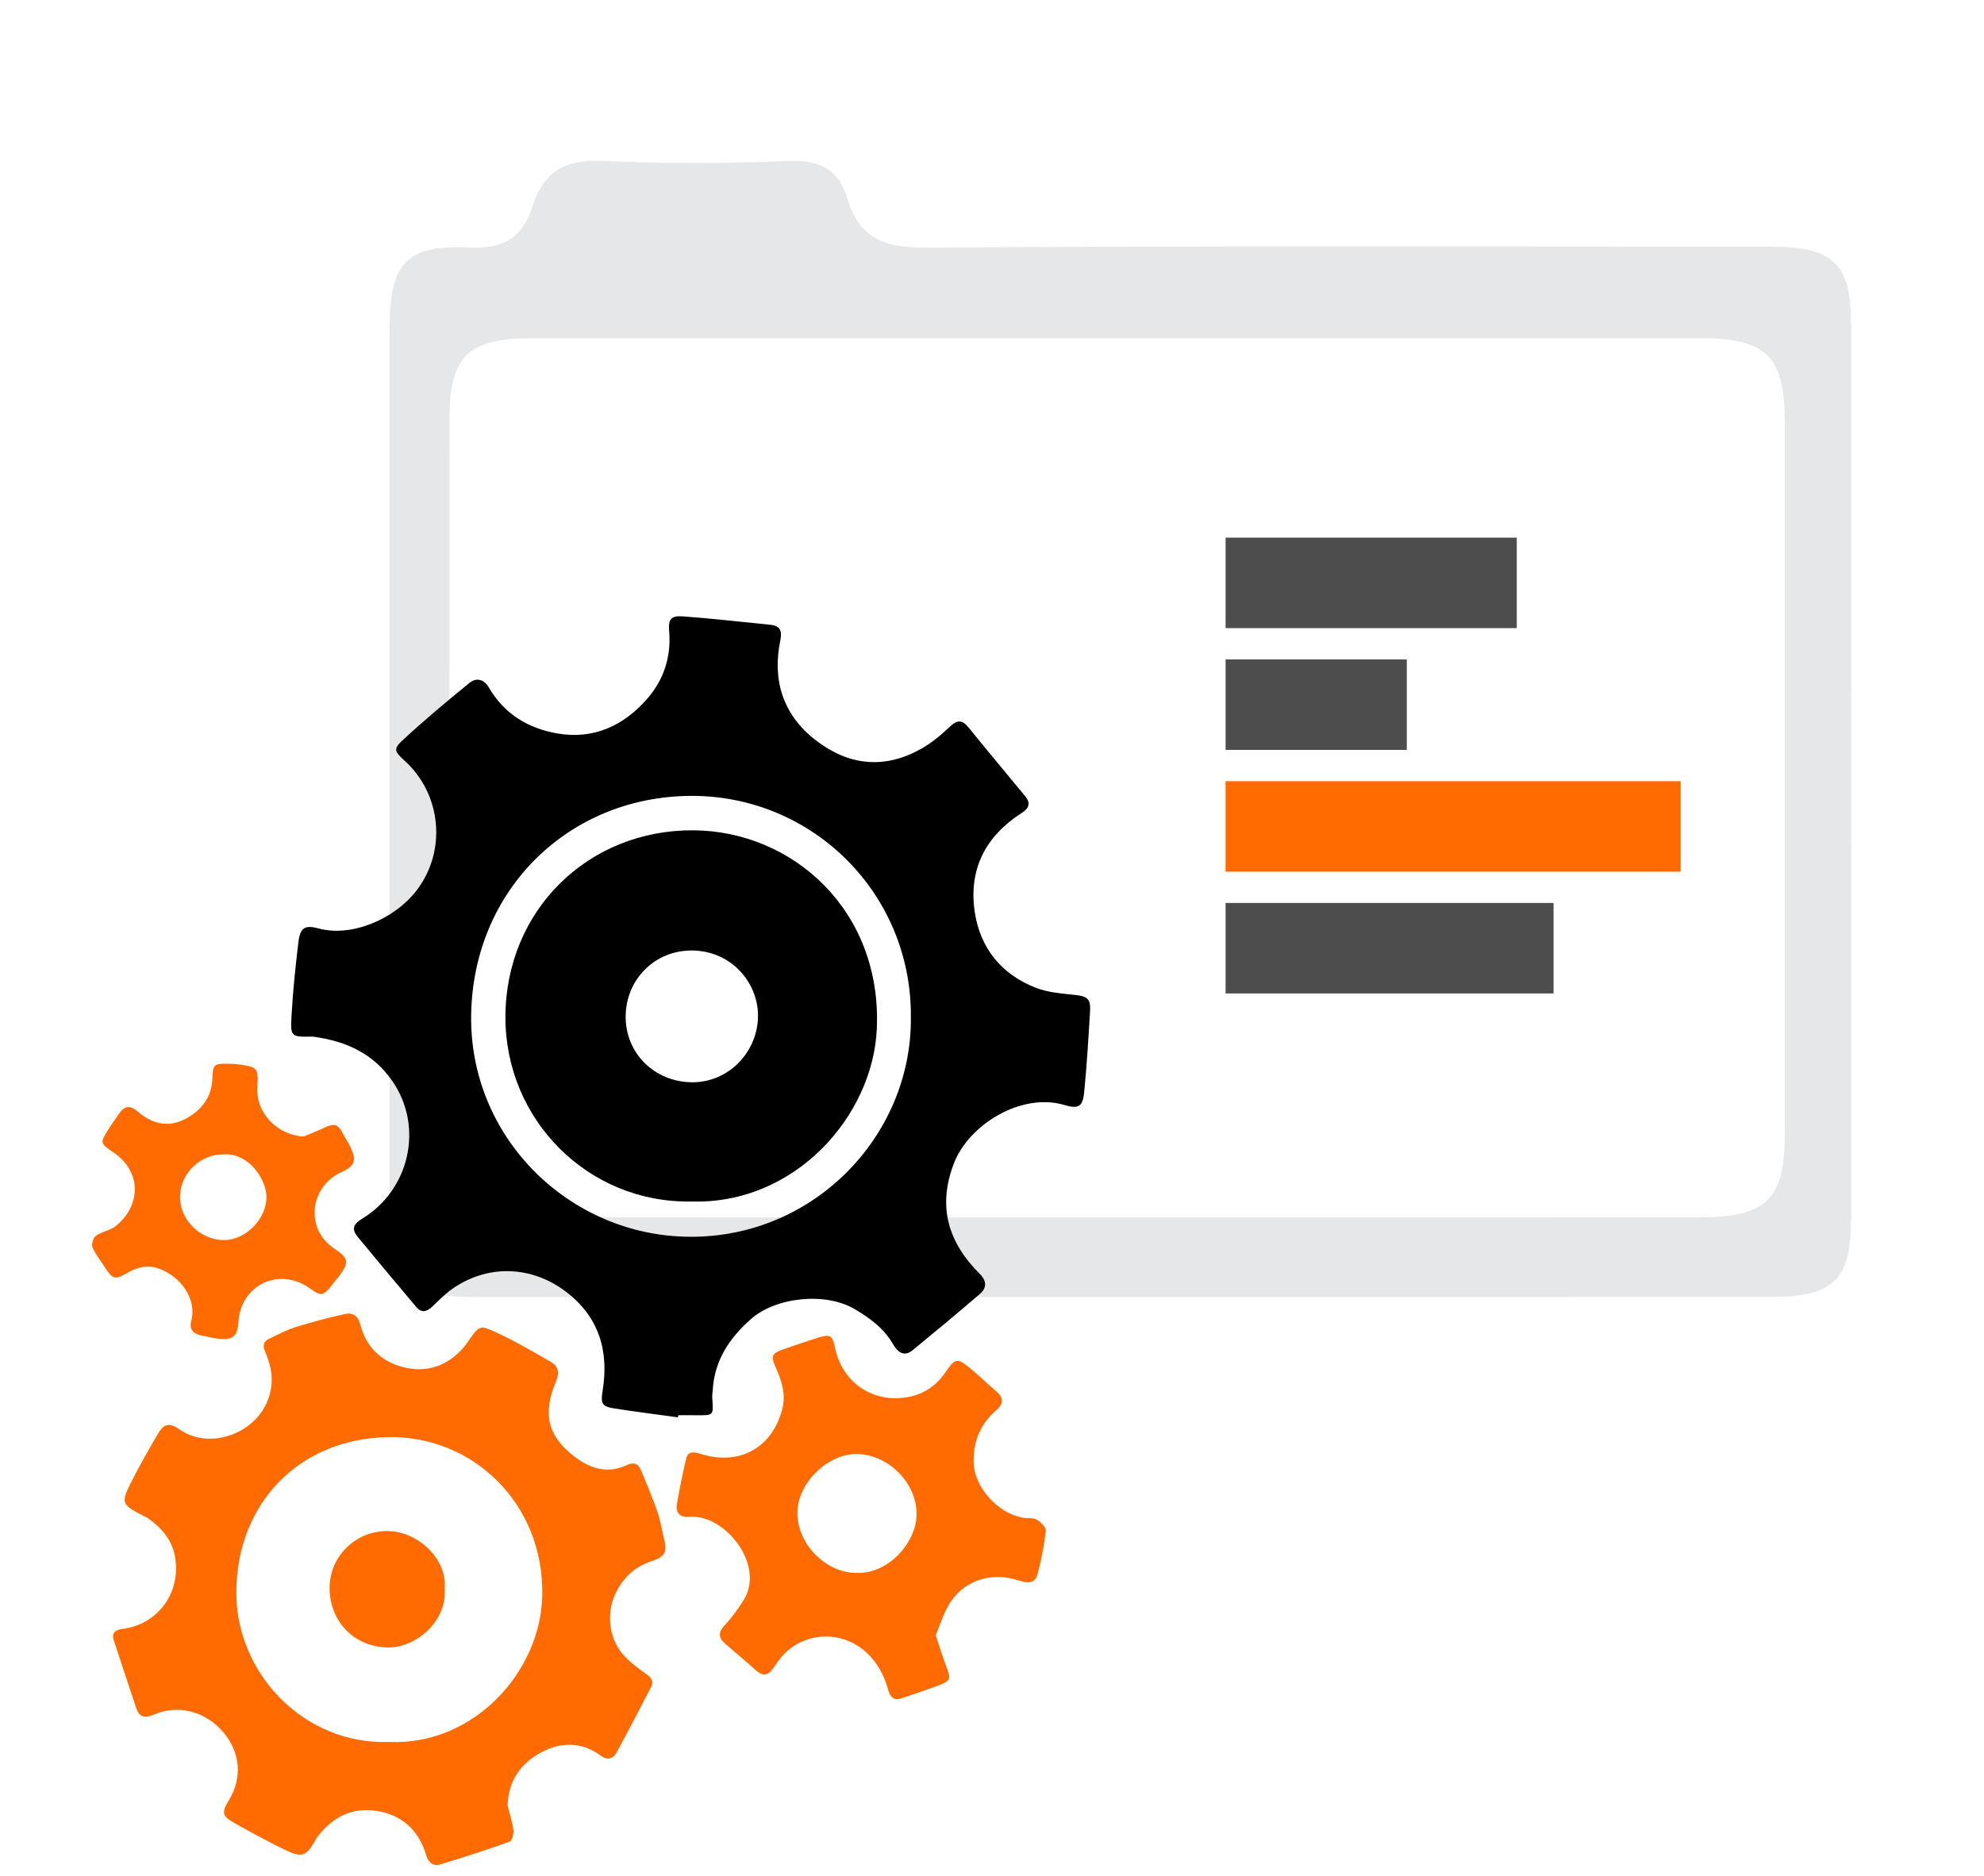 <?xml version="1.0" encoding="utf-8"?>
<!-- Generator: Adobe Illustrator 16.0.0, SVG Export Plug-In . SVG Version: 6.00 Build 0)  -->
<!DOCTYPE svg PUBLIC "-//W3C//DTD SVG 1.1//EN" "http://www.w3.org/Graphics/SVG/1.1/DTD/svg11.dtd">
<svg version="1.1" id="Layer_1" xmlns="http://www.w3.org/2000/svg" xmlns:xlink="http://www.w3.org/1999/xlink" x="0px" y="0px"
	 width="261.17px" height="247px" viewBox="0 0 261.17 247" enable-background="new 0 0 261.17 247" xml:space="preserve">
<g>
	<path fill-rule="evenodd" clip-rule="evenodd" fill="#E6E7E8" d="M147.262,170.741c-28.154,0-56.31,0.005-84.465-0.002
		c-9.556-0.003-11.51-1.917-11.51-11.278c-0.006-38.65-0.007-77.301,0-115.951c0.002-8.922,2.067-11.311,10.695-10.927
		c4.472,0.199,6.884-1.464,8.122-5.437c1.456-4.673,4.492-6.213,9.396-5.97c8.144,0.404,16.33,0.331,24.481,0.016
		c3.988-0.153,6.479,1.228,7.542,4.878c1.575,5.407,5.019,6.57,10.442,6.531c36.983-0.264,73.969-0.14,110.953-0.137
		c8.51,0.001,10.761,2.163,10.764,10.486c0.015,39.15,0.017,78.301-0.002,117.452c-0.004,8.053-2.303,10.323-10.456,10.329
		C204.571,170.754,175.916,170.741,147.262,170.741z M146.885,160.251c25.65,0,51.301,0.008,76.951-0.004
		c8.673-0.005,11.099-2.377,11.102-10.857c0.01-31.313,0.01-62.627,0-93.94c-0.002-8.512-2.438-10.924-11.031-10.925
		c-51.301-0.007-102.601-0.008-153.9,0.001c-8.386,0.002-10.84,2.39-10.844,10.604c-0.018,31.479-0.018,62.959-0.001,94.438
		c0.005,8.301,2.397,10.671,10.773,10.677C95.584,160.263,121.235,160.251,146.885,160.251z"/>
	<rect x="161.334" y="86.809" fill-rule="evenodd" clip-rule="evenodd" fill="#4D4D4D" width="23.854" height="11.91"/>
	<rect x="161.334" y="102.84" fill-rule="evenodd" clip-rule="evenodd" fill="#FF6B00" width="59.904" height="11.909"/>
	<rect x="161.334" y="118.869" fill-rule="evenodd" clip-rule="evenodd" fill="#4D4D4D" width="43.173" height="11.91"/>
	<rect x="161.334" y="70.777" fill-rule="evenodd" clip-rule="evenodd" fill="#4D4D4D" width="38.333" height="11.91"/>
	<g>
		<path fill-rule="evenodd" clip-rule="evenodd" d="M89.24,186.583c-2.794-0.386-5.595-0.735-8.383-1.172
			c-1.61-0.251-1.807-0.631-1.531-2.316c0.856-5.24-0.466-9.712-4.785-13.02c-4.43-3.391-10.211-3.749-15.005-0.404
			c-0.949,0.663-1.772,1.515-2.615,2.318c-0.715,0.681-1.411,0.913-2.126,0.064c-2.574-3.06-5.145-6.12-7.69-9.202
			c-0.826-1.001-0.661-1.675,0.563-2.416c6.226-3.764,8.163-12.07,3.98-18.12c-2.508-3.628-6.056-5.223-10.229-5.819
			c-0.146-0.02-0.292-0.03-0.438-0.028c-2.653,0.028-2.765,0.021-2.609-2.729c0.185-3.262,0.523-6.52,0.915-9.764
			c0.227-1.886,0.895-2.235,2.682-1.745c4.254,1.165,10.005-1.203,12.928-5.086c3.947-5.246,3.17-12.637-1.617-16.988
			c-1.419-1.29-1.527-1.565-0.166-2.82c2.791-2.571,5.71-5.009,8.649-7.414c0.943-0.771,1.953-0.522,2.598,0.591
			c2.034,3.513,5.247,5.411,9.085,6.054c4.714,0.79,8.657-1.034,11.742-4.566c2.207-2.529,3.188-5.554,2.898-8.961
			c-0.129-1.534,0.261-2.018,1.835-1.899c3.839,0.286,7.666,0.721,11.497,1.109c1.265,0.129,1.563,0.793,1.306,2.037
			c-1.103,5.307,0.378,9.855,4.662,13.162c4.197,3.238,8.869,3.914,13.817,1.157c1.38-0.769,2.644-1.813,3.792-2.908
			c0.977-0.931,1.637-0.999,2.501,0.067c2.454,3.03,4.96,6.019,7.439,9.028c0.768,0.933,0.564,1.588-0.465,2.248
			c-4.721,3.026-6.977,7.379-6.167,12.943c0.695,4.779,3.475,8.248,8.003,10.033c1.591,0.626,3.399,0.771,5.128,0.949
			c1.672,0.173,2.157,0.483,2.061,2.111c-0.212,3.558-0.423,7.116-0.773,10.66c-0.196,1.981-0.745,2.284-2.639,1.721
			c-5.548-1.653-12.524,2.508-14.516,7.701c-2.198,5.73-0.725,10.406,3.401,14.532c0.95,0.949,0.934,1.857,0.021,2.645
			c-2.917,2.518-5.885,4.979-8.866,7.42c-1.116,0.912-1.973,0.224-2.521-0.738c-1.214-2.124-3.063-3.49-5.111-4.694
			c-3.827-2.254-10.35-1.594-13.662,1.34c-2.814,2.491-4.755,5.408-5.002,9.263c-0.025,0.39-0.095,0.783-0.064,1.168
			c0.171,2.246,0.179,2.242-2.134,2.211c-0.783-0.011-1.564-0.001-2.348-0.001C89.269,186.396,89.255,186.49,89.24,186.583z
			 M119.904,133.95c0.16-16.261-12.901-29.249-28.946-29.177c-16.077,0.072-28.675,12.35-28.936,28.812
			c-0.251,15.933,12.519,28.671,27.92,29.209C106.818,163.384,120.048,149.65,119.904,133.95z"/>
		<path fill-rule="evenodd" clip-rule="evenodd" fill="#FF6B00" d="M66.816,237.692c0.271,1.079,0.629,2.146,0.771,3.239
			c0.063,0.493-0.179,1.399-0.497,1.513c-3.022,1.082-6.079,2.073-9.155,2.996c-0.921,0.275-1.541-0.243-1.831-1.221
			c-0.987-3.314-3.232-5.342-6.627-5.844c-3.113-0.46-5.628,0.813-7.556,3.269c-0.12,0.152-0.236,0.313-0.332,0.481
			c-1.274,2.269-1.786,2.496-4.107,1.375c-2.235-1.08-4.422-2.271-6.585-3.492c-1.697-0.96-1.753-1.381-0.735-3.07
			c1.752-2.909,1.482-6.224-0.724-8.854c-2.293-2.736-5.883-3.764-9.108-2.398c-1.313,0.556-1.997,0.405-2.436-0.945
			c-0.964-2.959-1.977-5.902-2.929-8.866c-0.313-0.974,0.325-1.339,1.156-1.44c4.605-0.564,7.811-4.737,6.896-9.626
			c-0.404-2.162-1.811-3.736-3.586-4.979c-0.158-0.111-0.351-0.174-0.523-0.264c-2.952-1.525-3.041-1.68-1.558-4.605
			c1.057-2.086,2.216-4.121,3.397-6.141c0.856-1.465,1.558-1.568,2.953-0.609c4.094,2.813,10.344,0.348,11.753-4.454
			c0.62-2.11,0.256-3.953-0.542-5.803c-0.352-0.817-0.245-1.339,0.48-1.694c1.18-0.578,2.36-1.19,3.606-1.583
			c2.093-0.655,4.225-1.202,6.364-1.688c1.092-0.248,1.764,0.193,2.089,1.439c0.748,2.865,2.698,4.772,5.522,5.52
			c3.014,0.798,5.708-0.009,7.859-2.346c0.329-0.358,0.612-0.763,0.896-1.162c1.346-1.903,1.409-2.05,3.516-1.076
			c2.515,1.164,4.925,2.565,7.328,3.952c0.981,0.566,1.076,1.478,0.62,2.556c-1.767,4.179-1.146,7.092,2.362,9.829
			c2.021,1.575,4.39,2.401,6.977,1.161c0.821-0.394,1.467-0.231,1.813,0.591c0.775,1.84,1.541,3.687,2.204,5.569
			c0.387,1.1,0.56,2.275,0.844,3.412c0.468,1.868,0.209,2.481-1.65,3.099c-2.014,0.669-3.435,1.902-4.469,3.753
			c-1.572,2.815-1.252,6.477,1.016,8.815c0.844,0.869,1.834,1.612,2.833,2.306c0.682,0.474,0.953,0.977,0.571,1.714
			c-1.502,2.89-2.988,5.786-4.556,8.64c-0.427,0.774-1.195,0.993-2.003,0.393c-2.519-1.865-5.227-1.878-7.862-0.479
			C68.553,232.115,66.932,234.409,66.816,237.692z M51.32,229.316c10.99,0.461,19.886-9.207,20.064-19.316
			c0.214-12.167-9.205-20.981-20.217-20.816c-11.802,0.177-19.926,8.729-20.058,20.23C30.983,220.312,40.102,229.775,51.32,229.316z
			"/>
		<path fill-rule="evenodd" clip-rule="evenodd" fill="#FF6B00" d="M123.176,215.251c0.526,1.58,0.891,2.832,1.359,4.043
			c0.677,1.743,0.644,1.963-1.056,2.605c-1.593,0.603-3.212,1.132-4.826,1.674c-1.088,0.365-1.498-0.271-1.757-1.19
			c-0.521-1.862-1.381-3.493-2.851-4.849c-3.393-3.134-8.749-2.71-11.507,1.011c-0.262,0.354-0.513,0.715-0.762,1.078
			c-0.673,0.984-1.391,1.07-2.297,0.241c-1.332-1.218-2.737-2.354-4.088-3.554c-0.859-0.764-0.824-1.471,0.006-2.354
			c0.948-1.014,1.779-2.166,2.513-3.35c2.852-4.605-2.481-11.262-7.073-10.927c-1.261,0.092-1.936-0.408-1.724-1.674
			c0.339-2.013,0.745-4.02,1.22-6.004c0.229-0.95,0.989-0.899,1.779-0.642c5.139,1.674,9.526-0.701,10.86-5.843
			c0.515-1.98-0.075-3.774-0.87-5.528c-0.654-1.442-0.525-1.828,1.007-2.359c1.52-0.526,3.038-1.053,4.573-1.532
			c1.595-0.498,1.896-0.306,2.223,1.271c0.954,4.611,4.92,7.36,9.549,6.559c2.117-0.366,3.807-1.507,5.006-3.28
			c1.229-1.816,1.521-1.932,3.152-0.602c1.21,0.988,2.33,2.086,3.521,3.098c1.03,0.875,0.998,1.65-0.014,2.533
			c-2.025,1.767-2.974,3.95-2.953,6.719c0.023,3.313,3.115,6.781,6.434,7.394c0.623,0.115,1.358-0.023,1.868,0.263
			c0.532,0.299,1.253,1.015,1.201,1.471c-0.218,1.933-0.589,3.866-1.105,5.742c-0.377,1.369-1.524,1.101-2.557,0.768
			c-3.351-1.082-6.801-0.128-8.802,2.749C124.271,212.128,123.813,213.809,123.176,215.251z M112.725,207.062
			c4.143,0.19,7.805-3.871,7.93-7.548c0.145-4.244-3.775-8.149-8.002-8.104c-3.785,0.042-7.801,3.924-7.683,7.963
			C105.086,203.347,108.745,207.062,112.725,207.062z"/>
		<path fill-rule="evenodd" clip-rule="evenodd" fill="#FF6B00" d="M39.964,149.621c0.878-0.37,1.773-0.708,2.631-1.119
			c1.46-0.698,1.909-0.56,2.633,0.874c0.265,0.521,0.606,1.005,0.861,1.531c0.91,1.89,0.656,2.581-1.226,3.442
			c-2.223,1.017-3.646,3.356-3.43,5.769c0.167,1.867,1.125,3.286,2.674,4.325c1.766,1.184,1.857,1.675,0.646,3.404
			c-0.141,0.199-0.296,0.392-0.46,0.572c-0.612,0.675-1.134,1.691-1.883,1.904c-0.577,0.164-1.452-0.666-2.177-1.083
			c-4.005-2.302-8.563,0.175-8.85,4.813c-0.115,1.861-0.74,2.4-2.619,2.182c-0.774-0.091-1.537-0.277-2.302-0.436
			c-1.042-0.215-1.575-0.858-1.288-1.903c0.78-2.835-1.353-5.885-4.329-6.918c-1.443-0.5-2.76-0.174-4.062,0.578
			c-1.684,0.976-1.973,0.857-3.026-0.801c-0.539-0.849-1.208-1.641-1.582-2.557c-0.163-0.399,0.098-1.273,0.455-1.525
			c0.778-0.553,1.871-0.686,2.608-1.274c3.268-2.61,3.488-7.07-0.236-9.645c-1.853-1.279-1.884-1.262-0.68-3.161
			c0.442-0.699,0.931-1.368,1.4-2.049c0.73-1.06,1.493-1.015,2.435-0.198c1.903,1.65,4.063,2.15,6.353,0.895
			c2.033-1.115,3.353-2.803,3.444-5.239c0.069-1.851,0.205-1.993,2.042-1.968c0.438,0.007,0.881,0.018,1.315,0.075
			c2.651,0.362,2.71,0.438,2.563,3.065C33.689,146.514,36.47,149.4,39.964,149.621z M29.375,151.965
			c-3.039-0.004-5.646,2.54-5.68,5.54c-0.035,3.084,2.697,5.774,5.832,5.743c2.822-0.027,5.5-2.741,5.551-5.595
			C35.118,155.371,32.841,151.728,29.375,151.965z"/>
		<path fill-rule="evenodd" clip-rule="evenodd" d="M90.954,158.168C77.406,158.392,66.5,147.4,66.533,133.865
			c0.033-14.035,10.893-24.652,24.749-24.561c13.032,0.086,24.832,10.526,24.14,26.136
			C114.912,146.921,104.642,158.616,90.954,158.168z M91.097,125.125c-4.886-0.027-8.719,3.793-8.736,8.707
			c-0.018,4.803,3.768,8.567,8.662,8.64c4.991,0.071,8.777-4.117,8.76-8.8C99.765,129.359,96.3,125.172,91.097,125.125z"/>
		<path fill-rule="evenodd" clip-rule="evenodd" fill="#FF6B00" d="M58.531,209.187c0.347,4.221-3.75,7.694-7.364,7.69
			c-4.437-0.002-7.742-3.309-7.78-7.786c-0.035-4.161,3.413-7.609,7.7-7.54C55.077,201.616,58.931,205.298,58.531,209.187z"/>
	</g>
</g>
</svg>
